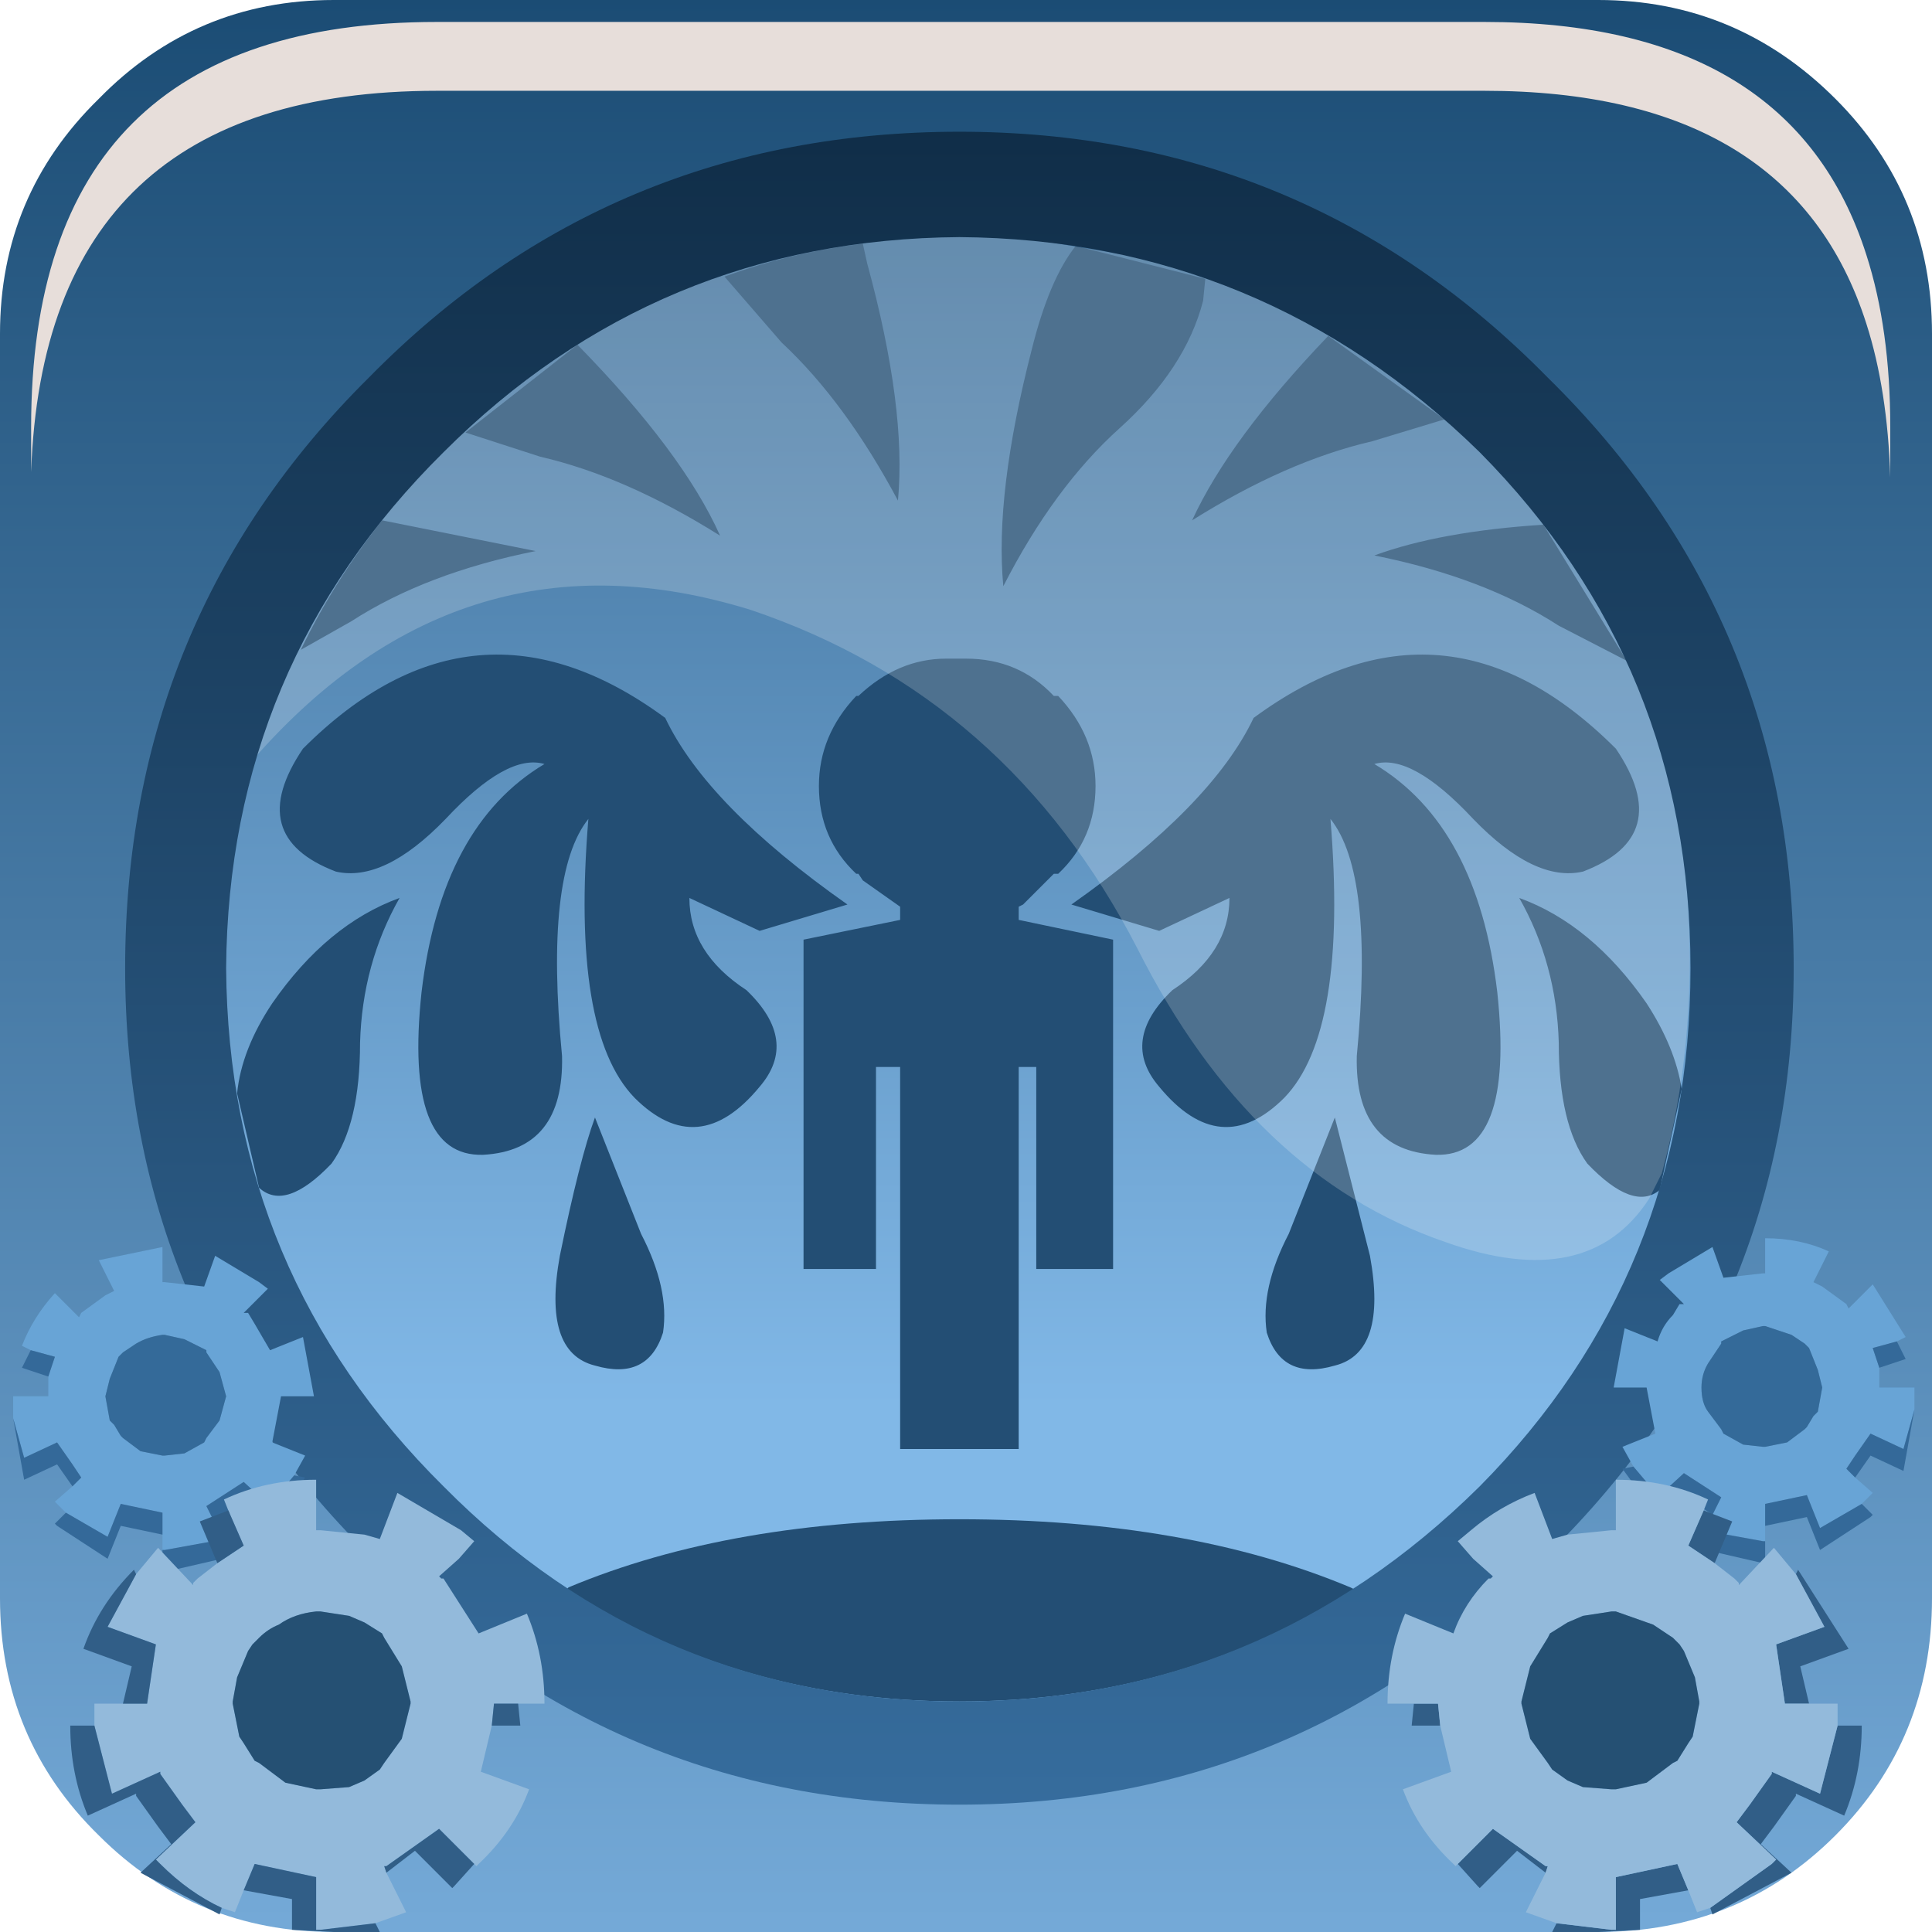 <?xml version="1.0" encoding="UTF-8" standalone="no"?>
<svg xmlns:xlink="http://www.w3.org/1999/xlink" height="66.0px" width="66.0px" xmlns="http://www.w3.org/2000/svg">
  <g transform="matrix(1.5, 0.0, 0.0, 1.5, 0.0, 0.0)">
    <use height="44.0" transform="matrix(1.0, 0.0, 0.0, 1.0, 0.0, 0.0)" width="44.0" xlink:href="#shape0"/>
    <use height="20.15" transform="matrix(1.159, 0.0, 0.0, 1.161, 5.8, 5.3)" width="28.2" xlink:href="#sprite0"/>
    <use height="41.0" transform="matrix(1.0, 0.0, 0.0, 1.0, 0.3, 3.0)" width="43.3" xlink:href="#shape2"/>
    <use height="0.0" transform="matrix(1.212, 0.0, 0.0, 1.212, 1.0, 0.95)" width="0.0" xlink:href="#sprite1"/>
    <use height="8.6" transform="matrix(1.208, 0.0, 0.0, 1.206, 0.709, 0.5)" width="35.05" xlink:href="#sprite2"/>
  </g>
  <defs>
    <g id="shape0" transform="matrix(1.0, 0.0, 0.0, 1.0, 0.0, 0.0)">
      <path d="M41.8 2.25 Q44.0 4.45 44.0 7.6 L44.0 36.4 Q44.0 39.6 41.8 41.8 39.6 44.0 36.4 44.0 L7.6 44.0 Q4.45 44.0 2.25 41.8 0.0 39.6 0.0 36.4 L0.0 7.6 Q0.0 4.45 2.25 2.25 4.45 0.0 7.6 0.0 L36.4 0.0 Q39.55 0.0 41.8 2.25" fill="url(#gradient0)" fill-rule="evenodd" stroke="none"/>
      <path d="M40.6 22.05 Q40.6 29.75 35.2 35.2 29.75 40.6 22.05 40.6 14.3 40.6 8.85 35.2 3.4 29.75 3.4 22.05 3.4 14.3 8.85 8.95 14.3 3.5 22.05 3.5 29.75 3.5 35.2 8.95 40.6 14.4 40.6 22.05" fill="url(#gradient1)" fill-rule="evenodd" stroke="none"/>
      <path d="M31.25 10.05 Q29.3 10.5 27.15 11.85 28.0 10.0 30.25 7.65 L32.9 9.55 31.25 10.05 M23.5 7.95 Q23.9 6.35 24.5 5.6 L27.45 6.35 27.4 6.85 Q27.0 8.4 25.5 9.75 24.0 11.1 22.85 13.35 22.65 11.25 23.5 7.95 M22.0 15.0 Q23.2 15.0 24.0 15.85 L24.1 15.85 Q24.95 16.75 24.95 17.9 24.95 19.1 24.1 19.9 L24.0 19.9 23.3 20.6 23.2 20.65 23.2 20.95 25.35 21.4 25.35 28.9 24.15 28.9 23.6 28.9 23.6 24.3 23.2 24.3 23.2 33.0 20.5 33.0 20.5 24.3 19.95 24.3 19.95 28.9 19.5 28.9 18.3 28.9 18.3 21.4 20.5 20.95 20.5 20.65 19.65 20.05 19.55 19.9 19.5 19.9 Q18.65 19.1 18.65 17.9 18.65 16.75 19.5 15.85 L19.55 15.85 Q20.45 15.0 21.55 15.0 L21.8 15.0 22.0 15.0 M28.55 16.35 Q32.9 13.15 36.8 17.05 38.15 19.05 36.05 19.85 34.95 20.1 33.55 18.65 32.15 17.15 31.3 17.4 33.65 18.8 34.1 22.6 34.5 26.35 32.7 26.3 30.85 26.2 30.9 24.05 31.3 19.9 30.3 18.65 30.7 23.5 29.25 25.0 27.8 26.45 26.4 24.75 25.5 23.7 26.7 22.55 28.0 21.7 28.0 20.45 L26.4 21.2 24.4 20.6 Q27.6 18.35 28.55 16.35 M35.5 14.25 Q33.8 13.15 31.3 12.65 32.8 12.1 35.15 11.95 L37.05 15.05 35.5 14.25 M34.6 20.45 Q36.25 21.05 37.5 22.85 38.15 23.85 38.3 24.8 L37.8 27.1 Q37.2 27.6 36.15 26.5 35.5 25.6 35.5 23.75 35.45 21.95 34.6 20.45 M12.75 28.6 Q13.2 26.4 13.55 25.45 L14.6 28.1 Q15.25 29.35 15.1 30.35 14.75 31.45 13.55 31.1 12.35 30.8 12.75 28.6 M15.15 16.35 Q16.1 18.35 19.3 20.6 L17.3 21.2 15.7 20.45 Q15.7 21.7 17.0 22.55 18.2 23.7 17.3 24.75 15.9 26.45 14.45 25.0 13.0 23.5 13.4 18.65 12.4 19.9 12.8 24.05 12.85 26.2 11.0 26.3 9.2 26.35 9.6 22.6 10.05 18.8 12.4 17.4 11.55 17.15 10.15 18.65 8.75 20.1 7.65 19.85 5.55 19.05 6.9 17.05 10.8 13.15 15.15 16.35 M9.1 20.45 Q8.25 21.95 8.2 23.75 8.2 25.6 7.55 26.5 6.5 27.6 5.9 27.05 L5.4 24.9 Q5.5 23.9 6.2 22.85 7.45 21.05 9.1 20.45 M8.0 14.15 L6.85 14.8 Q7.6 13.25 8.7 11.85 L12.2 12.55 Q9.7 13.05 8.0 14.15 M19.75 6.0 Q20.65 9.3 20.45 11.4 19.25 9.15 17.8 7.8 L16.5 6.3 Q18.0 5.75 19.65 5.55 L19.75 6.0 M12.3 10.4 L10.6 9.85 13.15 7.85 Q15.55 10.3 16.4 12.2 14.25 10.85 12.3 10.4 M12.95 36.15 Q16.65 34.6 21.85 34.6 27.05 34.6 30.75 36.15 L30.85 36.2 Q26.85 38.75 21.85 38.75 16.85 38.75 12.9 36.2 L12.95 36.15 M31.2 28.6 Q31.6 30.8 30.4 31.1 29.2 31.45 28.85 30.35 28.7 29.35 29.35 28.1 L30.4 25.45 31.2 28.6" fill="#234e74" fill-rule="evenodd" stroke="none"/>
    </g>
    <linearGradient gradientTransform="matrix(0.0, -0.028, -0.055, 0.0, 22.6, 21.95)" gradientUnits="userSpaceOnUse" id="gradient0" spreadMethod="pad" x1="-819.2" x2="819.2">
      <stop offset="0.024" stop-color="#74a9d7"/>
      <stop offset="1.0" stop-color="#194a72"/>
    </linearGradient>
    <linearGradient gradientTransform="matrix(0.0, -0.017, -0.017, 0.0, 22.0, 18.45)" gradientUnits="userSpaceOnUse" id="gradient1" spreadMethod="pad" x1="-819.2" x2="819.2">
      <stop offset="0.012" stop-color="#81b8e7"/>
      <stop offset="1.0" stop-color="#3d6e98"/>
    </linearGradient>
    <g id="sprite0" transform="matrix(1.0, 0.0, 0.0, 1.0, 0.0, 0.0)">
      <use height="20.15" transform="matrix(1.0, 0.0, 0.0, 1.0, 0.0, 0.0)" width="28.2" xlink:href="#shape1"/>
    </g>
    <g id="shape1" transform="matrix(1.0, 0.0, 0.0, 1.0, 0.0, 0.0)">
      <path d="M27.65 18.45 L27.4 18.95 Q26.2 20.8 23.4 19.8 19.6 18.5 17.35 14.05 14.8 9.1 9.75 7.4 4.1 5.65 0.0 10.3 1.0 6.85 3.7 4.15 7.2 0.65 11.9 0.05 L14.8 0.05 18.4 0.65 Q21.55 1.65 24.05 4.15 28.2 8.3 28.2 14.25 28.2 16.45 27.65 18.45" fill="#ffffff" fill-opacity="0.196" fill-rule="evenodd" stroke="none"/>
    </g>
    <g id="shape2" transform="matrix(1.0, 0.0, 0.0, 1.0, -0.3, -3.0)">
      <path d="M40.85 22.05 Q40.85 29.9 35.25 35.4 29.75 41.1 21.85 41.1 13.9 41.1 8.4 35.4 2.85 29.9 2.85 22.05 2.85 14.1 8.4 8.6 13.9 3.0 21.85 3.0 29.75 3.0 35.25 8.6 40.85 14.1 40.85 22.05 M33.7 10.3 Q28.75 5.45 21.85 5.4 14.95 5.45 10.1 10.3 5.2 15.15 5.15 22.05 5.2 29.0 10.1 33.85 14.95 38.75 21.85 38.75 28.75 38.75 33.7 33.85 38.5 29.0 38.5 22.05 38.5 15.15 33.7 10.3" fill="url(#gradient2)" fill-rule="evenodd" stroke="none"/>
      <path d="M0.7 30.75 L0.5 30.65 Q0.75 30.0 1.25 29.45 L1.8 30.0 1.85 29.9 2.4 29.5 2.6 29.4 2.25 28.7 3.7 28.4 3.7 29.2 3.75 29.2 4.65 29.3 4.9 28.6 5.9 29.2 6.1 29.35 5.55 29.9 5.65 29.9 5.8 30.15 6.15 30.75 6.9 30.45 7.15 31.8 6.4 31.8 6.2 32.85 6.95 33.15 6.7 33.6 6.15 34.25 6.15 34.3 5.55 33.75 4.7 34.3 4.9 34.7 5.05 35.0 4.85 35.1 3.75 35.3 3.7 35.3 3.7 34.95 3.7 34.45 2.75 34.25 2.45 35.0 1.5 34.45 1.3 34.25 1.25 34.2 1.65 33.85 1.85 33.65 1.65 33.35 1.3 32.85 0.55 33.2 0.3 32.3 0.3 31.8 1.1 31.8 1.1 31.35 1.25 30.9 0.7 30.75 M2.4 31.8 L2.5 32.35 2.6 32.45 2.75 32.7 2.8 32.75 3.2 33.05 3.7 33.15 3.75 33.15 4.2 33.1 4.65 32.85 4.7 32.75 5.0 32.35 5.15 31.8 5.0 31.25 4.7 30.8 4.7 30.75 4.4 30.6 4.2 30.5 3.75 30.4 3.7 30.4 Q3.35 30.45 3.1 30.6 L2.8 30.8 2.7 30.9 2.5 31.4 2.4 31.8" fill="#68a4d6" fill-rule="evenodd" stroke="none"/>
      <path d="M0.7 30.75 L1.25 30.9 1.1 31.35 0.5 31.15 0.7 30.75 M0.3 32.3 L0.55 33.2 1.3 32.85 1.65 33.35 1.85 33.65 1.65 33.85 1.3 33.35 0.55 33.7 0.3 32.3 M1.5 34.45 L2.45 35.0 2.75 34.25 3.7 34.45 3.7 34.95 2.75 34.75 2.45 35.5 1.3 34.75 1.25 34.7 1.5 34.45 M3.7 35.3 L3.75 35.3 4.85 35.1 5.05 35.5 3.75 35.8 3.7 35.8 3.7 35.3 M4.9 34.7 L4.7 34.3 5.55 33.75 6.15 34.3 6.15 34.25 6.7 33.6 6.95 33.65 6.15 34.75 6.15 34.8 5.55 34.25 4.9 34.7" fill="#346999" fill-rule="evenodd" stroke="none"/>
      <path d="M2.4 31.8 L2.5 31.4 2.7 30.9 2.8 30.8 3.1 30.6 Q3.35 30.45 3.7 30.4 L3.75 30.4 4.2 30.5 4.4 30.6 4.7 30.75 4.7 30.8 5.0 31.25 5.15 31.8 5.0 32.35 4.7 32.75 4.65 32.85 4.2 33.1 3.75 33.15 3.7 33.15 3.2 33.05 2.8 32.75 2.75 32.7 2.6 32.45 2.5 32.35 2.4 31.8" fill="#346a99" fill-rule="evenodd" stroke="none"/>
      <path d="M5.2 34.4 L5.1 34.15 Q6.05 33.7 7.2 33.7 L7.2 34.85 7.3 34.85 8.3 34.95 8.65 35.05 9.05 34.0 10.5 34.85 10.8 35.1 10.45 35.5 10.0 35.9 10.05 35.95 10.1 35.95 10.9 37.2 12.0 36.75 Q12.4 37.7 12.4 38.8 L11.8 38.8 11.25 38.8 11.2 39.3 10.95 40.35 12.05 40.75 Q11.7 41.7 10.9 42.45 L10.85 42.5 10.8 42.45 10.0 41.65 8.8 42.5 8.75 42.5 8.8 42.65 9.25 43.55 8.55 43.8 7.3 43.95 7.2 43.95 7.2 42.75 5.8 42.45 5.55 43.05 5.35 43.55 5.05 43.45 Q4.3 43.1 3.65 42.45 L3.55 42.35 4.45 41.5 4.15 41.1 3.65 40.4 3.65 40.35 2.55 40.85 2.15 39.3 2.15 38.8 2.8 38.8 3.35 38.8 3.55 37.45 2.45 37.05 3.1 35.85 3.6 35.25 4.4 36.1 4.4 36.05 4.5 35.95 4.95 35.6 5.55 35.2 5.2 34.4 M5.3 38.75 L5.3 38.8 5.45 39.55 5.55 39.7 5.8 40.1 5.9 40.15 6.5 40.6 7.2 40.75 7.3 40.75 7.95 40.7 8.3 40.55 8.65 40.3 8.75 40.15 9.15 39.6 9.35 38.8 9.35 38.75 9.15 37.95 8.75 37.3 8.7 37.2 8.3 36.95 7.95 36.8 7.3 36.7 7.2 36.7 Q6.7 36.75 6.35 37.0 6.1 37.1 5.9 37.3 L5.75 37.45 5.65 37.6 5.4 38.2 5.3 38.75" fill="#93badb" fill-rule="evenodd" stroke="none"/>
      <path d="M5.2 34.4 L5.55 35.2 4.95 35.6 4.55 34.65 5.2 34.4 M3.1 35.85 L2.45 37.05 3.55 37.45 3.35 38.8 2.8 38.8 3.0 37.95 1.9 37.55 Q2.25 36.55 3.05 35.75 L3.1 35.85 M2.15 39.3 L2.55 40.85 3.65 40.35 3.65 40.4 4.15 41.1 4.45 41.5 3.55 42.35 3.65 42.45 Q4.3 43.1 5.05 43.45 L5.0 43.6 3.2 42.65 3.9 42.0 3.6 41.6 3.1 40.9 3.1 40.85 2.0 41.35 Q1.6 40.4 1.6 39.3 L2.15 39.3 M5.55 43.05 L5.8 42.45 7.2 42.75 7.2 43.95 7.3 43.95 8.55 43.8 8.65 44.0 7.6 44.0 6.65 43.95 6.65 43.25 5.55 43.05 M8.8 42.65 L8.75 42.5 8.8 42.5 10.0 41.65 10.8 42.45 10.35 42.95 10.3 43.0 9.45 42.15 8.8 42.65 M11.2 39.3 L11.25 38.8 11.8 38.8 11.85 39.3 11.2 39.3" fill="#315e87" fill-rule="evenodd" stroke="none"/>
      <path d="M5.3 38.75 L5.4 38.2 5.65 37.6 5.75 37.45 5.9 37.3 Q6.1 37.1 6.35 37.0 6.7 36.75 7.2 36.7 L7.3 36.7 7.95 36.8 8.3 36.95 8.7 37.2 8.75 37.3 9.15 37.95 9.35 38.75 9.35 38.8 9.15 39.6 8.75 40.15 8.65 40.3 8.3 40.55 7.95 40.7 7.3 40.75 7.2 40.75 6.5 40.6 5.9 40.15 5.8 40.1 5.55 39.7 5.45 39.55 5.3 38.8 5.3 38.75" fill="#255073" fill-rule="evenodd" stroke="none"/>
      <path d="M41.5 31.6 L41.4 31.2 41.2 30.7 41.1 30.6 40.8 30.4 40.2 30.2 40.15 30.2 39.7 30.3 39.5 30.4 39.2 30.55 39.2 30.6 38.9 31.05 Q38.75 31.3 38.75 31.6 38.75 31.95 38.9 32.15 L39.2 32.55 39.25 32.65 39.7 32.9 40.15 32.95 40.2 32.95 40.7 32.85 41.1 32.55 41.15 32.5 41.3 32.25 41.4 32.15 41.5 31.6 M37.2 33.4 L36.95 32.95 37.7 32.65 37.5 31.6 36.75 31.6 37.0 30.25 37.75 30.55 Q37.85 30.2 38.1 29.95 L38.25 29.7 38.35 29.7 37.8 29.15 38.0 29.0 39.0 28.4 39.25 29.1 40.15 29.0 40.2 29.0 40.2 28.2 Q41.0 28.2 41.65 28.5 L41.3 29.2 41.5 29.3 42.05 29.7 42.1 29.8 42.65 29.25 43.4 30.45 43.2 30.55 42.65 30.7 42.8 31.15 42.8 31.6 43.6 31.6 43.6 32.1 43.35 33.0 42.6 32.65 42.25 33.15 42.05 33.45 42.25 33.65 42.65 34.0 42.6 34.05 42.4 34.25 41.45 34.8 41.15 34.05 40.2 34.25 40.2 34.75 40.2 35.1 40.15 35.1 39.05 34.9 38.85 34.8 39.0 34.5 39.2 34.1 38.35 33.55 37.75 34.1 37.75 34.05 37.2 33.4" fill="#68a4d6" fill-rule="evenodd" stroke="none"/>
      <path d="M41.5 31.6 L41.4 32.15 41.3 32.25 41.15 32.5 41.1 32.55 40.7 32.85 40.2 32.95 40.15 32.95 39.7 32.9 39.25 32.65 39.2 32.55 38.9 32.15 Q38.75 31.95 38.75 31.6 38.75 31.3 38.9 31.05 L39.2 30.6 39.2 30.55 39.5 30.4 39.7 30.3 40.15 30.2 40.2 30.2 40.8 30.4 41.1 30.6 41.2 30.7 41.4 31.2 41.5 31.6" fill="#346a99" fill-rule="evenodd" stroke="none"/>
      <path d="M43.2 30.55 L43.4 30.95 42.8 31.15 42.65 30.7 43.2 30.55 M43.6 32.1 L43.35 33.5 42.6 33.15 42.25 33.65 42.05 33.45 42.25 33.15 42.6 32.65 43.35 33.0 43.6 32.1 M42.4 34.25 L42.65 34.5 42.6 34.55 41.45 35.3 41.15 34.55 40.2 34.75 40.2 34.25 41.15 34.05 41.45 34.8 42.4 34.25 M40.2 35.1 L40.2 35.6 40.15 35.6 38.85 35.3 39.05 34.9 40.15 35.1 40.2 35.1 M39.0 34.5 L38.35 34.05 37.75 34.6 37.75 34.55 36.95 33.45 37.2 33.4 37.75 34.05 37.75 34.1 38.35 33.55 39.2 34.1 39.0 34.5" fill="#346999" fill-rule="evenodd" stroke="none"/>
      <path d="M41.2 38.8 L40.65 38.8 40.45 37.45 41.55 37.05 40.9 35.85 40.95 35.75 42.1 37.55 41.0 37.95 41.2 38.8 M39.05 35.6 L38.45 35.2 38.8 34.4 39.45 34.65 39.05 35.6 M32.2 38.8 L32.75 38.8 32.8 39.3 32.15 39.3 32.2 38.8 M33.2 42.45 L34.0 41.65 35.2 42.5 35.25 42.5 35.2 42.65 34.55 42.15 33.7 43.0 33.65 42.95 33.2 42.45 M35.45 43.8 L36.7 43.95 36.8 43.95 36.8 42.75 38.2 42.45 38.45 43.05 37.35 43.25 37.35 43.95 36.4 44.0 35.35 44.0 35.45 43.8 M38.95 43.45 L40.35 42.45 40.45 42.35 39.55 41.5 39.85 41.1 40.35 40.4 40.35 40.35 41.45 40.85 41.85 39.3 42.4 39.3 Q42.4 40.4 42.0 41.35 L40.9 40.85 40.9 40.9 40.4 41.6 40.1 42.0 40.8 42.65 39.0 43.6 38.95 43.45" fill="#315e87" fill-rule="evenodd" stroke="none"/>
      <path d="M40.9 35.85 L41.55 37.05 40.45 37.45 40.65 38.8 41.2 38.8 41.85 38.8 41.85 39.3 41.45 40.85 40.35 40.35 40.35 40.4 39.85 41.1 39.55 41.5 40.45 42.35 40.35 42.45 38.95 43.45 38.65 43.55 38.45 43.05 38.2 42.45 36.8 42.75 36.8 43.95 36.7 43.95 35.45 43.8 34.75 43.55 35.2 42.65 35.25 42.5 35.2 42.5 34.0 41.65 33.2 42.45 33.15 42.5 33.1 42.45 Q32.3 41.7 31.95 40.75 L33.05 40.35 32.8 39.3 32.75 38.8 32.2 38.8 31.6 38.8 Q31.6 37.7 32.0 36.75 L33.1 37.2 Q33.35 36.5 33.9 35.95 L33.95 35.95 34.0 35.9 33.55 35.5 33.2 35.1 33.5 34.85 Q34.15 34.3 34.95 34.0 L35.35 35.05 35.7 34.95 36.7 34.85 36.8 34.85 36.8 33.7 Q37.95 33.7 38.9 34.15 L38.8 34.4 38.45 35.2 39.05 35.6 39.5 35.95 39.6 36.05 39.6 36.1 40.4 35.25 40.9 35.85 M38.7 38.75 L38.6 38.2 38.35 37.6 38.25 37.45 38.1 37.3 37.65 37.0 36.8 36.7 36.7 36.7 36.05 36.8 35.7 36.95 35.3 37.2 35.25 37.3 34.85 37.95 34.65 38.75 34.65 38.8 34.85 39.6 35.25 40.15 35.35 40.3 35.7 40.55 36.05 40.7 36.7 40.75 36.8 40.75 37.5 40.6 38.1 40.15 38.2 40.1 38.45 39.7 38.55 39.55 38.7 38.8 38.7 38.75" fill="#93badb" fill-rule="evenodd" stroke="none"/>
      <path d="M38.7 38.75 L38.7 38.8 38.55 39.55 38.45 39.7 38.2 40.1 38.1 40.15 37.5 40.6 36.8 40.75 36.7 40.75 36.05 40.7 35.7 40.55 35.35 40.3 35.25 40.15 34.85 39.6 34.65 38.8 34.65 38.75 34.85 37.95 35.25 37.3 35.3 37.2 35.7 36.95 36.05 36.8 36.7 36.7 36.8 36.7 37.65 37.0 38.1 37.3 38.25 37.45 38.35 37.6 38.6 38.2 38.7 38.75" fill="#255073" fill-rule="evenodd" stroke="none"/>
    </g>
    <linearGradient gradientTransform="matrix(0.0, 0.025, -0.023, 0.0, 22.1, 22.15)" gradientUnits="userSpaceOnUse" id="gradient2" spreadMethod="pad" x1="-819.2" x2="819.2">
      <stop offset="0.008" stop-color="#0f2c46"/>
      <stop offset="0.984" stop-color="#376e9f"/>
      <stop offset="1.0" stop-color="#4a8ac2"/>
    </linearGradient>
    <g id="sprite2" transform="matrix(1.0, 0.0, 0.0, 1.0, 0.2, 0.0)">
      <use height="8.6" transform="matrix(1.0, 0.0, 0.0, 1.0, -0.2, 0.0)" width="35.05" xlink:href="#shape3"/>
    </g>
    <g id="shape3" transform="matrix(1.0, 0.0, 0.0, 1.0, 0.2, 0.0)">
      <path d="M34.85 8.6 Q34.8 6.95 34.4 5.7 33.0 1.3 27.2 1.3 L7.45 1.3 Q0.05 1.3 -0.2 8.5 L-0.2 7.65 Q-0.2 0.0 7.45 0.0 L27.2 0.0 Q33.0 0.0 34.4 4.4 34.85 5.8 34.85 7.65 L34.85 8.6" fill="#e7deda" fill-rule="evenodd" stroke="none"/>
    </g>
  </defs>
</svg>

